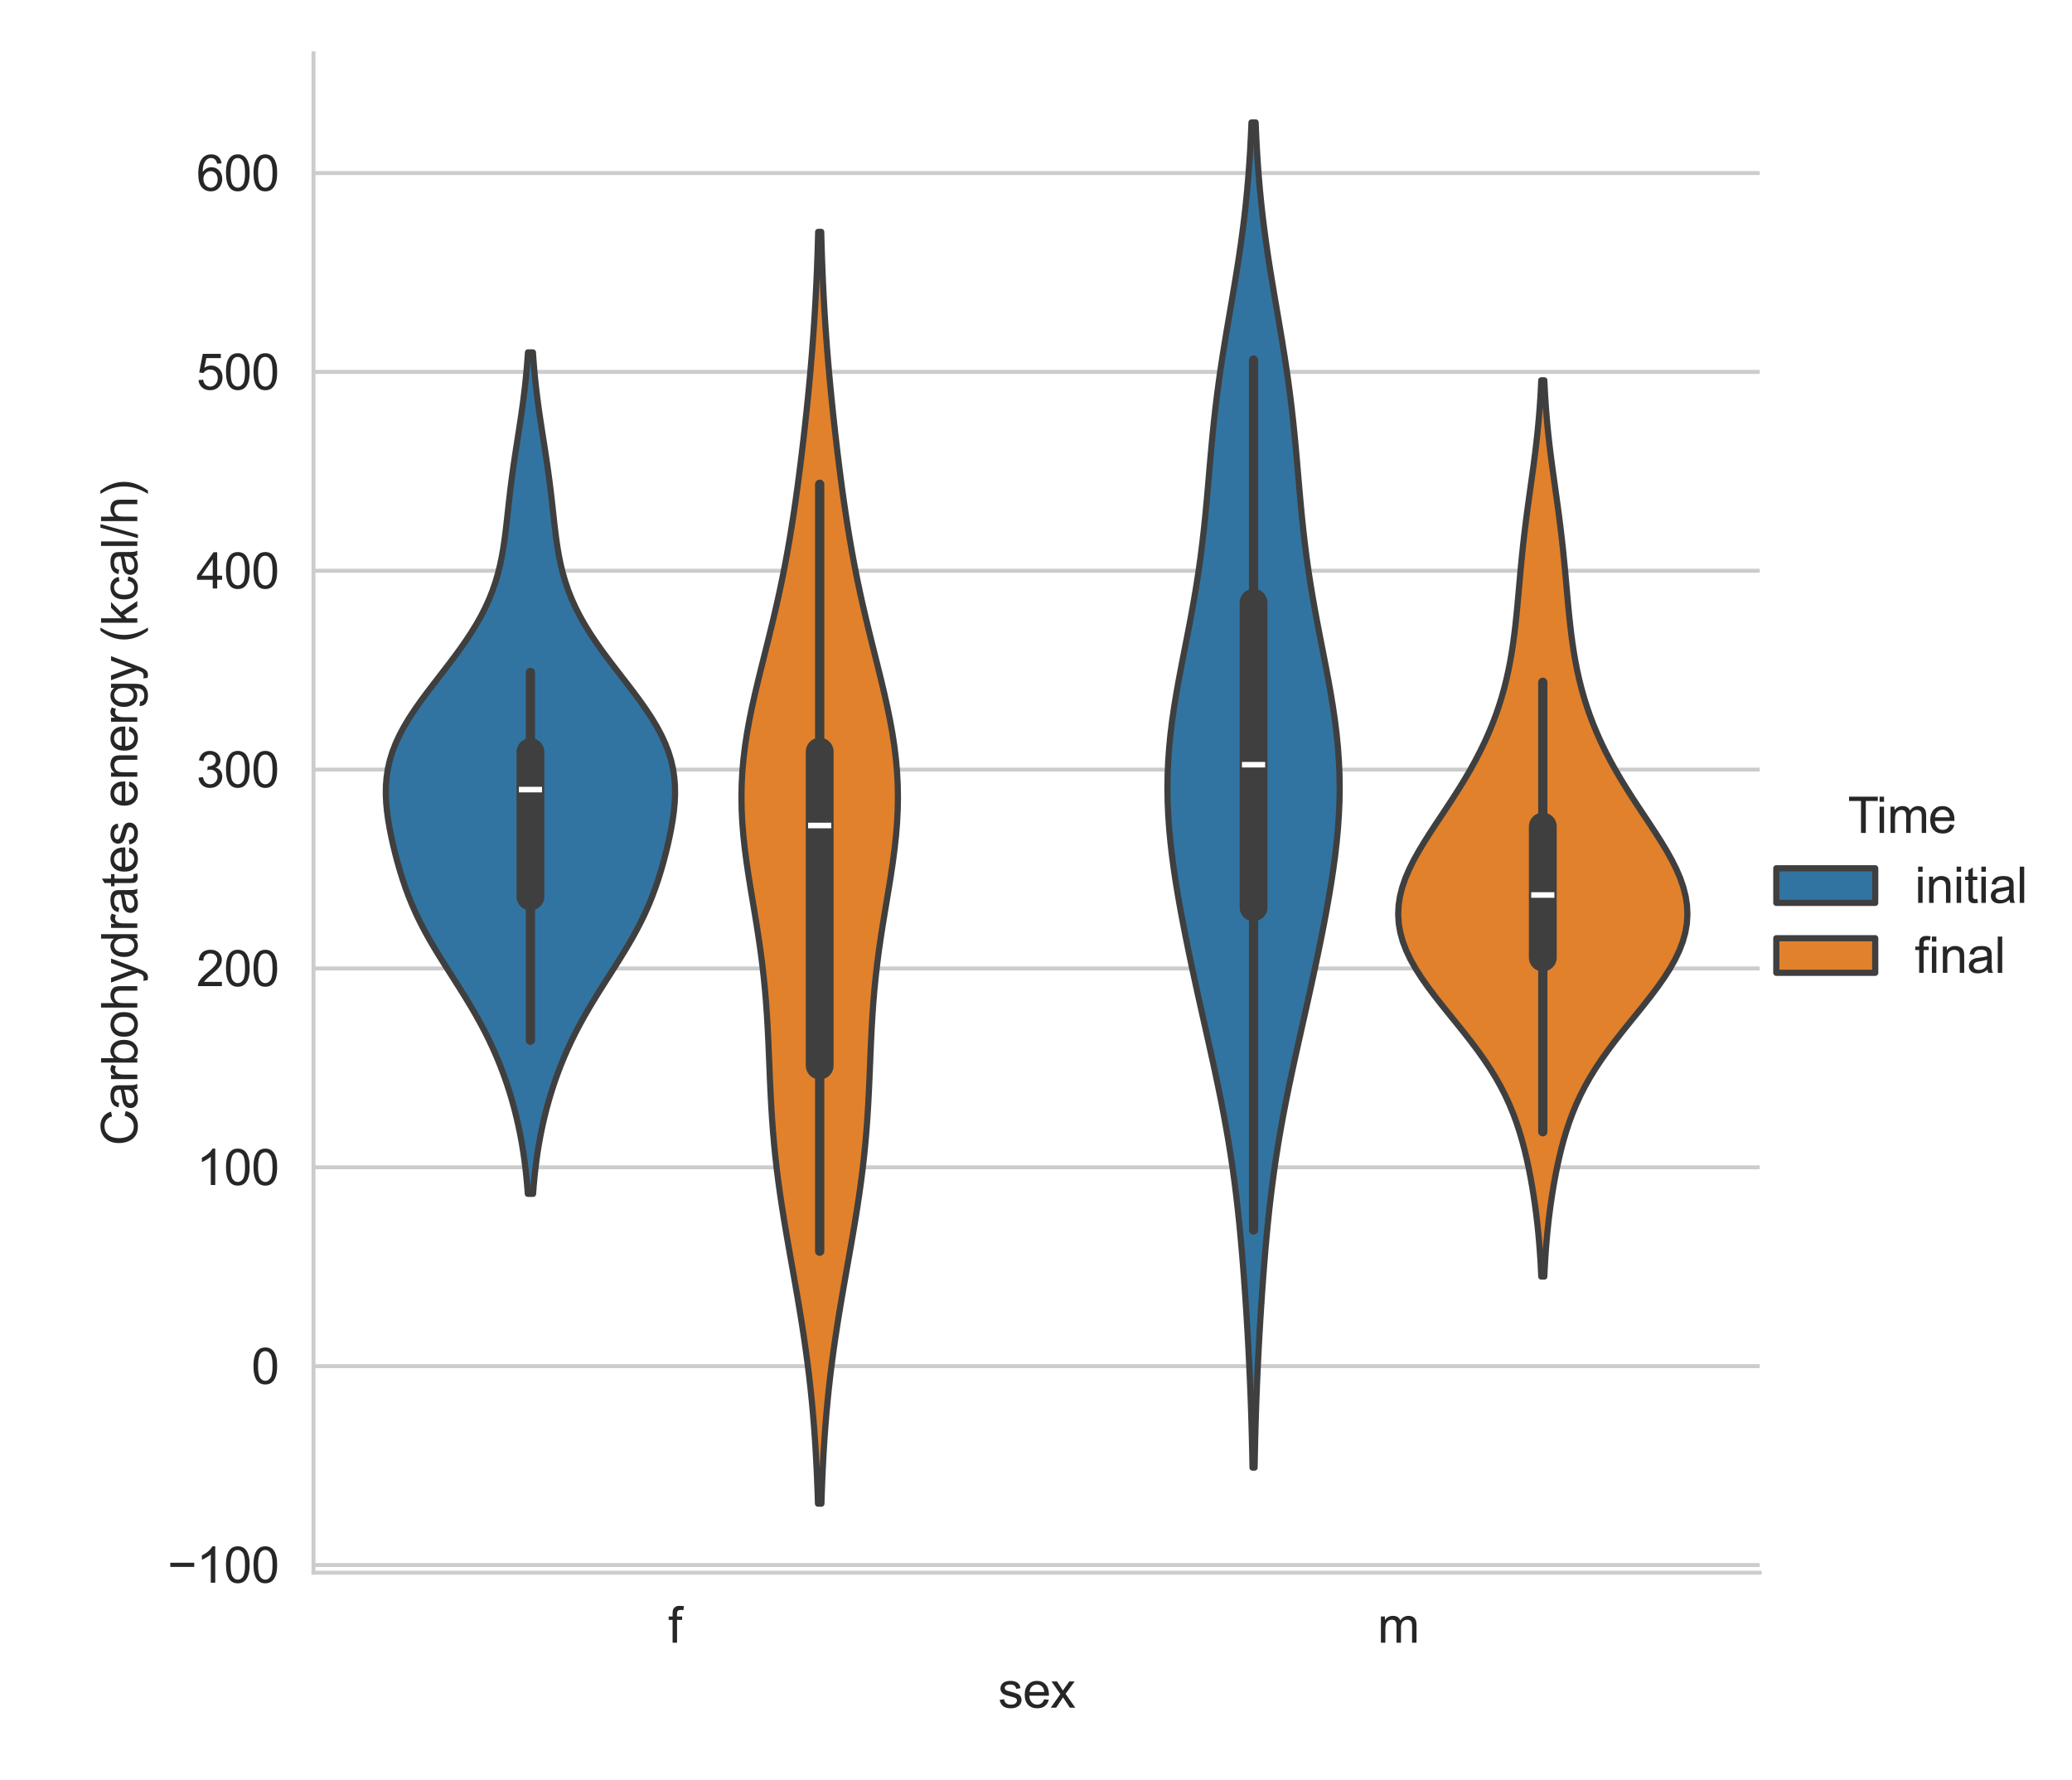 <?xml version="1.0" encoding="utf-8" standalone="no"?>
<!DOCTYPE svg PUBLIC "-//W3C//DTD SVG 1.1//EN"
  "http://www.w3.org/Graphics/SVG/1.1/DTD/svg11.dtd">
<svg xmlns:xlink="http://www.w3.org/1999/xlink" width="418.95pt" height="360pt" viewBox="0 0 418.95 360" xmlns="http://www.w3.org/2000/svg" version="1.1">
 <defs>
  <style type="text/css">*{stroke-linejoin: round; stroke-linecap: butt}</style>
 </defs>
 <g id="figure_1">
  <g id="patch_1">
   <path d="M 0 360 
L 418.95 360 
L 418.95 0 
L 0 0 
z
" style="fill: #ffffff"/>
  </g>
  <g id="axes_1">
   <g id="patch_2">
    <path d="M 63.389 318.04 
L 355.81 318.04 
L 355.81 10.8 
L 63.389 10.8 
z
" style="fill: #ffffff"/>
   </g>
   <g id="matplotlib.axis_1">
    <g id="xtick_1">
     <g id="text_1">
      <!-- f -->
      <g style="fill: #262626" transform="translate(135.106 332.198) scale(0.1 -0.1)">
       <defs>
        <path id="ArialMT-66" d="M 556 0 
L 556 2881 
L 59 2881 
L 59 3319 
L 556 3319 
L 556 3672 
Q 556 4006 616 4169 
Q 697 4388 901 4523 
Q 1106 4659 1475 4659 
Q 1713 4659 2000 4603 
L 1916 4113 
Q 1741 4144 1584 4144 
Q 1328 4144 1222 4034 
Q 1116 3925 1116 3625 
L 1116 3319 
L 1763 3319 
L 1763 2881 
L 1116 2881 
L 1116 0 
L 556 0 
z
" transform="scale(0.016)"/>
       </defs>
       <use xlink:href="#ArialMT-66"/>
      </g>
     </g>
    </g>
    <g id="xtick_2">
     <g id="text_2">
      <!-- m -->
      <g style="fill: #262626" transform="translate(278.54 332.198) scale(0.1 -0.1)">
       <defs>
        <path id="ArialMT-6d" d="M 422 0 
L 422 3319 
L 925 3319 
L 925 2853 
Q 1081 3097 1340 3245 
Q 1600 3394 1931 3394 
Q 2300 3394 2536 3241 
Q 2772 3088 2869 2813 
Q 3263 3394 3894 3394 
Q 4388 3394 4653 3120 
Q 4919 2847 4919 2278 
L 4919 0 
L 4359 0 
L 4359 2091 
Q 4359 2428 4304 2576 
Q 4250 2725 4106 2815 
Q 3963 2906 3769 2906 
Q 3419 2906 3187 2673 
Q 2956 2441 2956 1928 
L 2956 0 
L 2394 0 
L 2394 2156 
Q 2394 2531 2256 2718 
Q 2119 2906 1806 2906 
Q 1569 2906 1367 2781 
Q 1166 2656 1075 2415 
Q 984 2175 984 1722 
L 984 0 
L 422 0 
z
" transform="scale(0.016)"/>
       </defs>
       <use xlink:href="#ArialMT-6d"/>
      </g>
     </g>
    </g>
    <g id="text_3">
     <!-- sex -->
     <g style="fill: #262626" transform="translate(201.82 345.343) scale(0.1 -0.1)">
      <defs>
       <path id="ArialMT-73" d="M 197 991 
L 753 1078 
Q 800 744 1014 566 
Q 1228 388 1613 388 
Q 2000 388 2187 545 
Q 2375 703 2375 916 
Q 2375 1106 2209 1216 
Q 2094 1291 1634 1406 
Q 1016 1563 777 1677 
Q 538 1791 414 1992 
Q 291 2194 291 2438 
Q 291 2659 392 2848 
Q 494 3038 669 3163 
Q 800 3259 1026 3326 
Q 1253 3394 1513 3394 
Q 1903 3394 2198 3281 
Q 2494 3169 2634 2976 
Q 2775 2784 2828 2463 
L 2278 2388 
Q 2241 2644 2061 2787 
Q 1881 2931 1553 2931 
Q 1166 2931 1000 2803 
Q 834 2675 834 2503 
Q 834 2394 903 2306 
Q 972 2216 1119 2156 
Q 1203 2125 1616 2013 
Q 2213 1853 2448 1751 
Q 2684 1650 2818 1456 
Q 2953 1263 2953 975 
Q 2953 694 2789 445 
Q 2625 197 2315 61 
Q 2006 -75 1616 -75 
Q 969 -75 630 194 
Q 291 463 197 991 
z
" transform="scale(0.016)"/>
       <path id="ArialMT-65" d="M 2694 1069 
L 3275 997 
Q 3138 488 2766 206 
Q 2394 -75 1816 -75 
Q 1088 -75 661 373 
Q 234 822 234 1631 
Q 234 2469 665 2931 
Q 1097 3394 1784 3394 
Q 2450 3394 2872 2941 
Q 3294 2488 3294 1666 
Q 3294 1616 3291 1516 
L 816 1516 
Q 847 969 1125 678 
Q 1403 388 1819 388 
Q 2128 388 2347 550 
Q 2566 713 2694 1069 
z
M 847 1978 
L 2700 1978 
Q 2663 2397 2488 2606 
Q 2219 2931 1791 2931 
Q 1403 2931 1139 2672 
Q 875 2413 847 1978 
z
" transform="scale(0.016)"/>
       <path id="ArialMT-78" d="M 47 0 
L 1259 1725 
L 138 3319 
L 841 3319 
L 1350 2541 
Q 1494 2319 1581 2169 
Q 1719 2375 1834 2534 
L 2394 3319 
L 3066 3319 
L 1919 1756 
L 3153 0 
L 2463 0 
L 1781 1031 
L 1600 1309 
L 728 0 
L 47 0 
z
" transform="scale(0.016)"/>
      </defs>
      <use xlink:href="#ArialMT-73"/>
      <use xlink:href="#ArialMT-65" x="50"/>
      <use xlink:href="#ArialMT-78" x="105.615"/>
     </g>
    </g>
   </g>
   <g id="matplotlib.axis_2">
    <g id="ytick_1">
     <g id="line2d_1">
      <path d="M 63.389 316.484 
L 355.81 316.484 
" clip-path="url(#p0aef160cbf)" style="fill: none; stroke: #cccccc; stroke-width: 0.8; stroke-linecap: round"/>
     </g>
     <g id="text_4">
      <!-- −100 -->
      <g style="fill: #262626" transform="translate(33.866 320.063) scale(0.1 -0.1)">
       <defs>
        <path id="ArialMT-2212" d="M 3381 1997 
L 356 1997 
L 356 2522 
L 3381 2522 
L 3381 1997 
z
" transform="scale(0.016)"/>
        <path id="ArialMT-31" d="M 2384 0 
L 1822 0 
L 1822 3584 
Q 1619 3391 1289 3197 
Q 959 3003 697 2906 
L 697 3450 
Q 1169 3672 1522 3987 
Q 1875 4303 2022 4600 
L 2384 4600 
L 2384 0 
z
" transform="scale(0.016)"/>
        <path id="ArialMT-30" d="M 266 2259 
Q 266 3072 433 3567 
Q 600 4063 929 4331 
Q 1259 4600 1759 4600 
Q 2128 4600 2406 4451 
Q 2684 4303 2865 4023 
Q 3047 3744 3150 3342 
Q 3253 2941 3253 2259 
Q 3253 1453 3087 958 
Q 2922 463 2592 192 
Q 2263 -78 1759 -78 
Q 1097 -78 719 397 
Q 266 969 266 2259 
z
M 844 2259 
Q 844 1131 1108 757 
Q 1372 384 1759 384 
Q 2147 384 2411 759 
Q 2675 1134 2675 2259 
Q 2675 3391 2411 3762 
Q 2147 4134 1753 4134 
Q 1366 4134 1134 3806 
Q 844 3388 844 2259 
z
" transform="scale(0.016)"/>
       </defs>
       <use xlink:href="#ArialMT-2212"/>
       <use xlink:href="#ArialMT-31" x="58.398"/>
       <use xlink:href="#ArialMT-30" x="114.014"/>
       <use xlink:href="#ArialMT-30" x="169.629"/>
      </g>
     </g>
    </g>
    <g id="ytick_2">
     <g id="line2d_2">
      <path d="M 63.389 276.271 
L 355.81 276.271 
" clip-path="url(#p0aef160cbf)" style="fill: none; stroke: #cccccc; stroke-width: 0.8; stroke-linecap: round"/>
     </g>
     <g id="text_5">
      <!-- 0 -->
      <g style="fill: #262626" transform="translate(50.829 279.85) scale(0.1 -0.1)">
       <use xlink:href="#ArialMT-30"/>
      </g>
     </g>
    </g>
    <g id="ytick_3">
     <g id="line2d_3">
      <path d="M 63.389 236.059 
L 355.81 236.059 
" clip-path="url(#p0aef160cbf)" style="fill: none; stroke: #cccccc; stroke-width: 0.8; stroke-linecap: round"/>
     </g>
     <g id="text_6">
      <!-- 100 -->
      <g style="fill: #262626" transform="translate(39.707 239.638) scale(0.1 -0.1)">
       <use xlink:href="#ArialMT-31"/>
       <use xlink:href="#ArialMT-30" x="55.615"/>
       <use xlink:href="#ArialMT-30" x="111.23"/>
      </g>
     </g>
    </g>
    <g id="ytick_4">
     <g id="line2d_4">
      <path d="M 63.389 195.846 
L 355.81 195.846 
" clip-path="url(#p0aef160cbf)" style="fill: none; stroke: #cccccc; stroke-width: 0.8; stroke-linecap: round"/>
     </g>
     <g id="text_7">
      <!-- 200 -->
      <g style="fill: #262626" transform="translate(39.707 199.425) scale(0.1 -0.1)">
       <defs>
        <path id="ArialMT-32" d="M 3222 541 
L 3222 0 
L 194 0 
Q 188 203 259 391 
Q 375 700 629 1000 
Q 884 1300 1366 1694 
Q 2113 2306 2375 2664 
Q 2638 3022 2638 3341 
Q 2638 3675 2398 3904 
Q 2159 4134 1775 4134 
Q 1369 4134 1125 3890 
Q 881 3647 878 3216 
L 300 3275 
Q 359 3922 746 4261 
Q 1134 4600 1788 4600 
Q 2447 4600 2831 4234 
Q 3216 3869 3216 3328 
Q 3216 3053 3103 2787 
Q 2991 2522 2730 2228 
Q 2469 1934 1863 1422 
Q 1356 997 1212 845 
Q 1069 694 975 541 
L 3222 541 
z
" transform="scale(0.016)"/>
       </defs>
       <use xlink:href="#ArialMT-32"/>
       <use xlink:href="#ArialMT-30" x="55.615"/>
       <use xlink:href="#ArialMT-30" x="111.23"/>
      </g>
     </g>
    </g>
    <g id="ytick_5">
     <g id="line2d_5">
      <path d="M 63.389 155.633 
L 355.81 155.633 
" clip-path="url(#p0aef160cbf)" style="fill: none; stroke: #cccccc; stroke-width: 0.8; stroke-linecap: round"/>
     </g>
     <g id="text_8">
      <!-- 300 -->
      <g style="fill: #262626" transform="translate(39.707 159.212) scale(0.1 -0.1)">
       <defs>
        <path id="ArialMT-33" d="M 269 1209 
L 831 1284 
Q 928 806 1161 595 
Q 1394 384 1728 384 
Q 2125 384 2398 659 
Q 2672 934 2672 1341 
Q 2672 1728 2419 1979 
Q 2166 2231 1775 2231 
Q 1616 2231 1378 2169 
L 1441 2663 
Q 1497 2656 1531 2656 
Q 1891 2656 2178 2843 
Q 2466 3031 2466 3422 
Q 2466 3731 2256 3934 
Q 2047 4138 1716 4138 
Q 1388 4138 1169 3931 
Q 950 3725 888 3313 
L 325 3413 
Q 428 3978 793 4289 
Q 1159 4600 1703 4600 
Q 2078 4600 2393 4439 
Q 2709 4278 2876 4000 
Q 3044 3722 3044 3409 
Q 3044 3113 2884 2869 
Q 2725 2625 2413 2481 
Q 2819 2388 3044 2092 
Q 3269 1797 3269 1353 
Q 3269 753 2831 336 
Q 2394 -81 1725 -81 
Q 1122 -81 723 278 
Q 325 638 269 1209 
z
" transform="scale(0.016)"/>
       </defs>
       <use xlink:href="#ArialMT-33"/>
       <use xlink:href="#ArialMT-30" x="55.615"/>
       <use xlink:href="#ArialMT-30" x="111.23"/>
      </g>
     </g>
    </g>
    <g id="ytick_6">
     <g id="line2d_6">
      <path d="M 63.389 115.421 
L 355.81 115.421 
" clip-path="url(#p0aef160cbf)" style="fill: none; stroke: #cccccc; stroke-width: 0.8; stroke-linecap: round"/>
     </g>
     <g id="text_9">
      <!-- 400 -->
      <g style="fill: #262626" transform="translate(39.707 119) scale(0.1 -0.1)">
       <defs>
        <path id="ArialMT-34" d="M 2069 0 
L 2069 1097 
L 81 1097 
L 81 1613 
L 2172 4581 
L 2631 4581 
L 2631 1613 
L 3250 1613 
L 3250 1097 
L 2631 1097 
L 2631 0 
L 2069 0 
z
M 2069 1613 
L 2069 3678 
L 634 1613 
L 2069 1613 
z
" transform="scale(0.016)"/>
       </defs>
       <use xlink:href="#ArialMT-34"/>
       <use xlink:href="#ArialMT-30" x="55.615"/>
       <use xlink:href="#ArialMT-30" x="111.23"/>
      </g>
     </g>
    </g>
    <g id="ytick_7">
     <g id="line2d_7">
      <path d="M 63.389 75.208 
L 355.81 75.208 
" clip-path="url(#p0aef160cbf)" style="fill: none; stroke: #cccccc; stroke-width: 0.8; stroke-linecap: round"/>
     </g>
     <g id="text_10">
      <!-- 500 -->
      <g style="fill: #262626" transform="translate(39.707 78.787) scale(0.1 -0.1)">
       <defs>
        <path id="ArialMT-35" d="M 266 1200 
L 856 1250 
Q 922 819 1161 601 
Q 1400 384 1738 384 
Q 2144 384 2425 690 
Q 2706 997 2706 1503 
Q 2706 1984 2436 2262 
Q 2166 2541 1728 2541 
Q 1456 2541 1237 2417 
Q 1019 2294 894 2097 
L 366 2166 
L 809 4519 
L 3088 4519 
L 3088 3981 
L 1259 3981 
L 1013 2750 
Q 1425 3038 1878 3038 
Q 2478 3038 2890 2622 
Q 3303 2206 3303 1553 
Q 3303 931 2941 478 
Q 2500 -78 1738 -78 
Q 1113 -78 717 272 
Q 322 622 266 1200 
z
" transform="scale(0.016)"/>
       </defs>
       <use xlink:href="#ArialMT-35"/>
       <use xlink:href="#ArialMT-30" x="55.615"/>
       <use xlink:href="#ArialMT-30" x="111.23"/>
      </g>
     </g>
    </g>
    <g id="ytick_8">
     <g id="line2d_8">
      <path d="M 63.389 34.995 
L 355.81 34.995 
" clip-path="url(#p0aef160cbf)" style="fill: none; stroke: #cccccc; stroke-width: 0.8; stroke-linecap: round"/>
     </g>
     <g id="text_11">
      <!-- 600 -->
      <g style="fill: #262626" transform="translate(39.707 38.574) scale(0.1 -0.1)">
       <defs>
        <path id="ArialMT-36" d="M 3184 3459 
L 2625 3416 
Q 2550 3747 2413 3897 
Q 2184 4138 1850 4138 
Q 1581 4138 1378 3988 
Q 1113 3794 959 3422 
Q 806 3050 800 2363 
Q 1003 2672 1297 2822 
Q 1591 2972 1913 2972 
Q 2475 2972 2870 2558 
Q 3266 2144 3266 1488 
Q 3266 1056 3080 686 
Q 2894 316 2569 119 
Q 2244 -78 1831 -78 
Q 1128 -78 684 439 
Q 241 956 241 2144 
Q 241 3472 731 4075 
Q 1159 4600 1884 4600 
Q 2425 4600 2770 4297 
Q 3116 3994 3184 3459 
z
M 888 1484 
Q 888 1194 1011 928 
Q 1134 663 1356 523 
Q 1578 384 1822 384 
Q 2178 384 2434 671 
Q 2691 959 2691 1453 
Q 2691 1928 2437 2201 
Q 2184 2475 1800 2475 
Q 1419 2475 1153 2201 
Q 888 1928 888 1484 
z
" transform="scale(0.016)"/>
       </defs>
       <use xlink:href="#ArialMT-36"/>
       <use xlink:href="#ArialMT-30" x="55.615"/>
       <use xlink:href="#ArialMT-30" x="111.23"/>
      </g>
     </g>
    </g>
    <g id="text_12">
     <!-- Carbohydrates energy (kcal/h) -->
     <g style="fill: #262626" transform="translate(27.761 231.668) rotate(-90) scale(0.1 -0.1)">
      <defs>
       <path id="ArialMT-43" d="M 3763 1606 
L 4369 1453 
Q 4178 706 3683 314 
Q 3188 -78 2472 -78 
Q 1731 -78 1267 223 
Q 803 525 561 1097 
Q 319 1669 319 2325 
Q 319 3041 592 3573 
Q 866 4106 1370 4382 
Q 1875 4659 2481 4659 
Q 3169 4659 3637 4309 
Q 4106 3959 4291 3325 
L 3694 3184 
Q 3534 3684 3231 3912 
Q 2928 4141 2469 4141 
Q 1941 4141 1586 3887 
Q 1231 3634 1087 3207 
Q 944 2781 944 2328 
Q 944 1744 1114 1308 
Q 1284 872 1643 656 
Q 2003 441 2422 441 
Q 2931 441 3284 734 
Q 3638 1028 3763 1606 
z
" transform="scale(0.016)"/>
       <path id="ArialMT-61" d="M 2588 409 
Q 2275 144 1986 34 
Q 1697 -75 1366 -75 
Q 819 -75 525 192 
Q 231 459 231 875 
Q 231 1119 342 1320 
Q 453 1522 633 1644 
Q 813 1766 1038 1828 
Q 1203 1872 1538 1913 
Q 2219 1994 2541 2106 
Q 2544 2222 2544 2253 
Q 2544 2597 2384 2738 
Q 2169 2928 1744 2928 
Q 1347 2928 1158 2789 
Q 969 2650 878 2297 
L 328 2372 
Q 403 2725 575 2942 
Q 747 3159 1072 3276 
Q 1397 3394 1825 3394 
Q 2250 3394 2515 3294 
Q 2781 3194 2906 3042 
Q 3031 2891 3081 2659 
Q 3109 2516 3109 2141 
L 3109 1391 
Q 3109 606 3145 398 
Q 3181 191 3288 0 
L 2700 0 
Q 2613 175 2588 409 
z
M 2541 1666 
Q 2234 1541 1622 1453 
Q 1275 1403 1131 1340 
Q 988 1278 909 1158 
Q 831 1038 831 891 
Q 831 666 1001 516 
Q 1172 366 1500 366 
Q 1825 366 2078 508 
Q 2331 650 2450 897 
Q 2541 1088 2541 1459 
L 2541 1666 
z
" transform="scale(0.016)"/>
       <path id="ArialMT-72" d="M 416 0 
L 416 3319 
L 922 3319 
L 922 2816 
Q 1116 3169 1280 3281 
Q 1444 3394 1641 3394 
Q 1925 3394 2219 3213 
L 2025 2691 
Q 1819 2813 1613 2813 
Q 1428 2813 1281 2702 
Q 1134 2591 1072 2394 
Q 978 2094 978 1738 
L 978 0 
L 416 0 
z
" transform="scale(0.016)"/>
       <path id="ArialMT-62" d="M 941 0 
L 419 0 
L 419 4581 
L 981 4581 
L 981 2947 
Q 1338 3394 1891 3394 
Q 2197 3394 2470 3270 
Q 2744 3147 2920 2923 
Q 3097 2700 3197 2384 
Q 3297 2069 3297 1709 
Q 3297 856 2875 390 
Q 2453 -75 1863 -75 
Q 1275 -75 941 416 
L 941 0 
z
M 934 1684 
Q 934 1088 1097 822 
Q 1363 388 1816 388 
Q 2184 388 2453 708 
Q 2722 1028 2722 1663 
Q 2722 2313 2464 2622 
Q 2206 2931 1841 2931 
Q 1472 2931 1203 2611 
Q 934 2291 934 1684 
z
" transform="scale(0.016)"/>
       <path id="ArialMT-6f" d="M 213 1659 
Q 213 2581 725 3025 
Q 1153 3394 1769 3394 
Q 2453 3394 2887 2945 
Q 3322 2497 3322 1706 
Q 3322 1066 3130 698 
Q 2938 331 2570 128 
Q 2203 -75 1769 -75 
Q 1072 -75 642 372 
Q 213 819 213 1659 
z
M 791 1659 
Q 791 1022 1069 705 
Q 1347 388 1769 388 
Q 2188 388 2466 706 
Q 2744 1025 2744 1678 
Q 2744 2294 2464 2611 
Q 2184 2928 1769 2928 
Q 1347 2928 1069 2612 
Q 791 2297 791 1659 
z
" transform="scale(0.016)"/>
       <path id="ArialMT-68" d="M 422 0 
L 422 4581 
L 984 4581 
L 984 2938 
Q 1378 3394 1978 3394 
Q 2347 3394 2619 3248 
Q 2891 3103 3008 2847 
Q 3125 2591 3125 2103 
L 3125 0 
L 2563 0 
L 2563 2103 
Q 2563 2525 2380 2717 
Q 2197 2909 1863 2909 
Q 1613 2909 1392 2779 
Q 1172 2650 1078 2428 
Q 984 2206 984 1816 
L 984 0 
L 422 0 
z
" transform="scale(0.016)"/>
       <path id="ArialMT-79" d="M 397 -1278 
L 334 -750 
Q 519 -800 656 -800 
Q 844 -800 956 -737 
Q 1069 -675 1141 -563 
Q 1194 -478 1313 -144 
Q 1328 -97 1363 -6 
L 103 3319 
L 709 3319 
L 1400 1397 
Q 1534 1031 1641 628 
Q 1738 1016 1872 1384 
L 2581 3319 
L 3144 3319 
L 1881 -56 
Q 1678 -603 1566 -809 
Q 1416 -1088 1222 -1217 
Q 1028 -1347 759 -1347 
Q 597 -1347 397 -1278 
z
" transform="scale(0.016)"/>
       <path id="ArialMT-64" d="M 2575 0 
L 2575 419 
Q 2259 -75 1647 -75 
Q 1250 -75 917 144 
Q 584 363 401 755 
Q 219 1147 219 1656 
Q 219 2153 384 2558 
Q 550 2963 881 3178 
Q 1213 3394 1622 3394 
Q 1922 3394 2156 3267 
Q 2391 3141 2538 2938 
L 2538 4581 
L 3097 4581 
L 3097 0 
L 2575 0 
z
M 797 1656 
Q 797 1019 1065 703 
Q 1334 388 1700 388 
Q 2069 388 2326 689 
Q 2584 991 2584 1609 
Q 2584 2291 2321 2609 
Q 2059 2928 1675 2928 
Q 1300 2928 1048 2622 
Q 797 2316 797 1656 
z
" transform="scale(0.016)"/>
       <path id="ArialMT-74" d="M 1650 503 
L 1731 6 
Q 1494 -44 1306 -44 
Q 1000 -44 831 53 
Q 663 150 594 308 
Q 525 466 525 972 
L 525 2881 
L 113 2881 
L 113 3319 
L 525 3319 
L 525 4141 
L 1084 4478 
L 1084 3319 
L 1650 3319 
L 1650 2881 
L 1084 2881 
L 1084 941 
Q 1084 700 1114 631 
Q 1144 563 1211 522 
Q 1278 481 1403 481 
Q 1497 481 1650 503 
z
" transform="scale(0.016)"/>
       <path id="ArialMT-20" transform="scale(0.016)"/>
       <path id="ArialMT-6e" d="M 422 0 
L 422 3319 
L 928 3319 
L 928 2847 
Q 1294 3394 1984 3394 
Q 2284 3394 2536 3286 
Q 2788 3178 2913 3003 
Q 3038 2828 3088 2588 
Q 3119 2431 3119 2041 
L 3119 0 
L 2556 0 
L 2556 2019 
Q 2556 2363 2490 2533 
Q 2425 2703 2258 2804 
Q 2091 2906 1866 2906 
Q 1506 2906 1245 2678 
Q 984 2450 984 1813 
L 984 0 
L 422 0 
z
" transform="scale(0.016)"/>
       <path id="ArialMT-67" d="M 319 -275 
L 866 -356 
Q 900 -609 1056 -725 
Q 1266 -881 1628 -881 
Q 2019 -881 2231 -725 
Q 2444 -569 2519 -288 
Q 2563 -116 2559 434 
Q 2191 0 1641 0 
Q 956 0 581 494 
Q 206 988 206 1678 
Q 206 2153 378 2554 
Q 550 2956 876 3175 
Q 1203 3394 1644 3394 
Q 2231 3394 2613 2919 
L 2613 3319 
L 3131 3319 
L 3131 450 
Q 3131 -325 2973 -648 
Q 2816 -972 2473 -1159 
Q 2131 -1347 1631 -1347 
Q 1038 -1347 672 -1080 
Q 306 -813 319 -275 
z
M 784 1719 
Q 784 1066 1043 766 
Q 1303 466 1694 466 
Q 2081 466 2343 764 
Q 2606 1063 2606 1700 
Q 2606 2309 2336 2618 
Q 2066 2928 1684 2928 
Q 1309 2928 1046 2623 
Q 784 2319 784 1719 
z
" transform="scale(0.016)"/>
       <path id="ArialMT-28" d="M 1497 -1347 
Q 1031 -759 709 28 
Q 388 816 388 1659 
Q 388 2403 628 3084 
Q 909 3875 1497 4659 
L 1900 4659 
Q 1522 4009 1400 3731 
Q 1209 3300 1100 2831 
Q 966 2247 966 1656 
Q 966 153 1900 -1347 
L 1497 -1347 
z
" transform="scale(0.016)"/>
       <path id="ArialMT-6b" d="M 425 0 
L 425 4581 
L 988 4581 
L 988 1969 
L 2319 3319 
L 3047 3319 
L 1778 2088 
L 3175 0 
L 2481 0 
L 1384 1697 
L 988 1316 
L 988 0 
L 425 0 
z
" transform="scale(0.016)"/>
       <path id="ArialMT-63" d="M 2588 1216 
L 3141 1144 
Q 3050 572 2676 248 
Q 2303 -75 1759 -75 
Q 1078 -75 664 370 
Q 250 816 250 1647 
Q 250 2184 428 2587 
Q 606 2991 970 3192 
Q 1334 3394 1763 3394 
Q 2303 3394 2647 3120 
Q 2991 2847 3088 2344 
L 2541 2259 
Q 2463 2594 2264 2762 
Q 2066 2931 1784 2931 
Q 1359 2931 1093 2626 
Q 828 2322 828 1663 
Q 828 994 1084 691 
Q 1341 388 1753 388 
Q 2084 388 2306 591 
Q 2528 794 2588 1216 
z
" transform="scale(0.016)"/>
       <path id="ArialMT-6c" d="M 409 0 
L 409 4581 
L 972 4581 
L 972 0 
L 409 0 
z
" transform="scale(0.016)"/>
       <path id="ArialMT-2f" d="M 0 -78 
L 1328 4659 
L 1778 4659 
L 453 -78 
L 0 -78 
z
" transform="scale(0.016)"/>
       <path id="ArialMT-29" d="M 791 -1347 
L 388 -1347 
Q 1322 153 1322 1656 
Q 1322 2244 1188 2822 
Q 1081 3291 891 3722 
Q 769 4003 388 4659 
L 791 4659 
Q 1378 3875 1659 3084 
Q 1900 2403 1900 1659 
Q 1900 816 1576 28 
Q 1253 -759 791 -1347 
z
" transform="scale(0.016)"/>
      </defs>
      <use xlink:href="#ArialMT-43"/>
      <use xlink:href="#ArialMT-61" x="72.217"/>
      <use xlink:href="#ArialMT-72" x="127.832"/>
      <use xlink:href="#ArialMT-62" x="161.133"/>
      <use xlink:href="#ArialMT-6f" x="216.748"/>
      <use xlink:href="#ArialMT-68" x="272.363"/>
      <use xlink:href="#ArialMT-79" x="327.979"/>
      <use xlink:href="#ArialMT-64" x="377.979"/>
      <use xlink:href="#ArialMT-72" x="433.594"/>
      <use xlink:href="#ArialMT-61" x="466.895"/>
      <use xlink:href="#ArialMT-74" x="522.51"/>
      <use xlink:href="#ArialMT-65" x="550.293"/>
      <use xlink:href="#ArialMT-73" x="605.908"/>
      <use xlink:href="#ArialMT-20" x="655.908"/>
      <use xlink:href="#ArialMT-65" x="683.691"/>
      <use xlink:href="#ArialMT-6e" x="739.307"/>
      <use xlink:href="#ArialMT-65" x="794.922"/>
      <use xlink:href="#ArialMT-72" x="850.537"/>
      <use xlink:href="#ArialMT-67" x="883.838"/>
      <use xlink:href="#ArialMT-79" x="939.453"/>
      <use xlink:href="#ArialMT-20" x="989.453"/>
      <use xlink:href="#ArialMT-28" x="1017.236"/>
      <use xlink:href="#ArialMT-6b" x="1050.537"/>
      <use xlink:href="#ArialMT-63" x="1100.537"/>
      <use xlink:href="#ArialMT-61" x="1150.537"/>
      <use xlink:href="#ArialMT-6c" x="1206.152"/>
      <use xlink:href="#ArialMT-2f" x="1228.369"/>
      <use xlink:href="#ArialMT-68" x="1256.152"/>
      <use xlink:href="#ArialMT-29" x="1311.768"/>
     </g>
    </g>
   </g>
   <g id="PolyCollection_1">
    <defs>
     <path id="m37c2164e4b" d="M 107.784 -118.578 
L 106.722 -118.578 
L 106.588 -120.297 
L 106.429 -122.016 
L 106.242 -123.734 
L 106.025 -125.453 
L 105.777 -127.172 
L 105.495 -128.891 
L 105.177 -130.61 
L 104.822 -132.328 
L 104.429 -134.047 
L 103.997 -135.766 
L 103.524 -137.485 
L 103.01 -139.204 
L 102.452 -140.922 
L 101.85 -142.641 
L 101.201 -144.36 
L 100.503 -146.079 
L 99.755 -147.798 
L 98.956 -149.516 
L 98.104 -151.235 
L 97.201 -152.954 
L 96.249 -154.673 
L 95.252 -156.392 
L 94.216 -158.11 
L 93.149 -159.829 
L 92.062 -161.548 
L 90.966 -163.267 
L 89.874 -164.986 
L 88.799 -166.704 
L 87.755 -168.423 
L 86.753 -170.142 
L 85.803 -171.861 
L 84.913 -173.58 
L 84.086 -175.299 
L 83.325 -177.017 
L 82.627 -178.736 
L 81.989 -180.455 
L 81.406 -182.174 
L 80.87 -183.893 
L 80.377 -185.611 
L 79.922 -187.33 
L 79.503 -189.049 
L 79.121 -190.768 
L 78.779 -192.487 
L 78.486 -194.205 
L 78.251 -195.924 
L 78.088 -197.643 
L 78.011 -199.362 
L 78.032 -201.081 
L 78.167 -202.799 
L 78.425 -204.518 
L 78.815 -206.237 
L 79.342 -207.956 
L 80.006 -209.675 
L 80.803 -211.393 
L 81.724 -213.112 
L 82.758 -214.831 
L 83.89 -216.55 
L 85.101 -218.269 
L 86.372 -219.987 
L 87.683 -221.706 
L 89.011 -223.425 
L 90.337 -225.144 
L 91.642 -226.863 
L 92.906 -228.581 
L 94.114 -230.3 
L 95.252 -232.019 
L 96.309 -233.738 
L 97.276 -235.457 
L 98.149 -237.175 
L 98.925 -238.894 
L 99.605 -240.613 
L 100.192 -242.332 
L 100.693 -244.051 
L 101.116 -245.769 
L 101.471 -247.488 
L 101.769 -249.207 
L 102.023 -250.926 
L 102.244 -252.645 
L 102.444 -254.363 
L 102.634 -256.082 
L 102.822 -257.801 
L 103.015 -259.52 
L 103.219 -261.239 
L 103.436 -262.957 
L 103.668 -264.676 
L 103.913 -266.395 
L 104.17 -268.114 
L 104.434 -269.833 
L 104.703 -271.551 
L 104.97 -273.27 
L 105.231 -274.989 
L 105.483 -276.708 
L 105.721 -278.427 
L 105.942 -280.146 
L 106.145 -281.864 
L 106.327 -283.583 
L 106.489 -285.302 
L 106.63 -287.021 
L 106.751 -288.74 
L 107.755 -288.74 
L 107.755 -288.74 
L 107.876 -287.021 
L 108.017 -285.302 
L 108.178 -283.583 
L 108.36 -281.864 
L 108.563 -280.146 
L 108.784 -278.427 
L 109.022 -276.708 
L 109.274 -274.989 
L 109.535 -273.27 
L 109.803 -271.551 
L 110.071 -269.833 
L 110.335 -268.114 
L 110.592 -266.395 
L 110.837 -264.676 
L 111.069 -262.957 
L 111.286 -261.239 
L 111.49 -259.52 
L 111.684 -257.801 
L 111.871 -256.082 
L 112.061 -254.363 
L 112.261 -252.645 
L 112.482 -250.926 
L 112.736 -249.207 
L 113.034 -247.488 
L 113.389 -245.769 
L 113.812 -244.051 
L 114.313 -242.332 
L 114.9 -240.613 
L 115.58 -238.894 
L 116.356 -237.175 
L 117.229 -235.457 
L 118.197 -233.738 
L 119.254 -232.019 
L 120.392 -230.3 
L 121.6 -228.581 
L 122.864 -226.863 
L 124.168 -225.144 
L 125.494 -223.425 
L 126.823 -221.706 
L 128.133 -219.987 
L 129.404 -218.269 
L 130.615 -216.55 
L 131.747 -214.831 
L 132.781 -213.112 
L 133.703 -211.393 
L 134.499 -209.675 
L 135.163 -207.956 
L 135.69 -206.237 
L 136.08 -204.518 
L 136.339 -202.799 
L 136.473 -201.081 
L 136.495 -199.362 
L 136.417 -197.643 
L 136.254 -195.924 
L 136.019 -194.205 
L 135.726 -192.487 
L 135.385 -190.768 
L 135.002 -189.049 
L 134.583 -187.33 
L 134.128 -185.611 
L 133.635 -183.893 
L 133.1 -182.174 
L 132.516 -180.455 
L 131.878 -178.736 
L 131.18 -177.017 
L 130.419 -175.299 
L 129.592 -173.58 
L 128.702 -171.861 
L 127.752 -170.142 
L 126.75 -168.423 
L 125.706 -166.704 
L 124.631 -164.986 
L 123.539 -163.267 
L 122.443 -161.548 
L 121.356 -159.829 
L 120.289 -158.11 
L 119.253 -156.392 
L 118.256 -154.673 
L 117.304 -152.954 
L 116.401 -151.235 
L 115.55 -149.516 
L 114.75 -147.798 
L 114.002 -146.079 
L 113.304 -144.36 
L 112.655 -142.641 
L 112.053 -140.922 
L 111.495 -139.204 
L 110.981 -137.485 
L 110.508 -135.766 
L 110.076 -134.047 
L 109.683 -132.328 
L 109.329 -130.61 
L 109.011 -128.891 
L 108.728 -127.172 
L 108.48 -125.453 
L 108.263 -123.734 
L 108.077 -122.016 
L 107.918 -120.297 
L 107.784 -118.578 
z
" style="stroke: #3f3f3f; stroke-width: 1.25"/>
    </defs>
    <g clip-path="url(#p0aef160cbf)">
     <use xlink:href="#m37c2164e4b" x="0" y="360" style="fill: #3274a1; stroke: #3f3f3f; stroke-width: 1.25"/>
    </g>
   </g>
   <g id="PolyCollection_2">
    <defs>
     <path id="m095e114b70" d="M 166.084 -55.925 
L 165.389 -55.925 
L 165.304 -58.523 
L 165.202 -61.121 
L 165.081 -63.719 
L 164.941 -66.317 
L 164.778 -68.914 
L 164.591 -71.512 
L 164.378 -74.11 
L 164.139 -76.708 
L 163.873 -79.306 
L 163.578 -81.903 
L 163.256 -84.501 
L 162.907 -87.099 
L 162.533 -89.697 
L 162.135 -92.295 
L 161.716 -94.892 
L 161.281 -97.49 
L 160.832 -100.088 
L 160.375 -102.686 
L 159.914 -105.284 
L 159.457 -107.881 
L 159.007 -110.479 
L 158.571 -113.077 
L 158.155 -115.675 
L 157.763 -118.273 
L 157.4 -120.87 
L 157.069 -123.468 
L 156.774 -126.066 
L 156.514 -128.664 
L 156.289 -131.262 
L 156.098 -133.859 
L 155.936 -136.457 
L 155.8 -139.055 
L 155.681 -141.653 
L 155.572 -144.251 
L 155.466 -146.848 
L 155.353 -149.446 
L 155.225 -152.044 
L 155.074 -154.642 
L 154.892 -157.24 
L 154.675 -159.837 
L 154.418 -162.435 
L 154.12 -165.033 
L 153.782 -167.631 
L 153.409 -170.229 
L 153.007 -172.826 
L 152.583 -175.424 
L 152.15 -178.022 
L 151.72 -180.62 
L 151.306 -183.218 
L 150.923 -185.815 
L 150.584 -188.413 
L 150.304 -191.011 
L 150.093 -193.609 
L 149.961 -196.207 
L 149.916 -198.804 
L 149.963 -201.402 
L 150.103 -204 
L 150.334 -206.598 
L 150.652 -209.196 
L 151.05 -211.793 
L 151.519 -214.391 
L 152.049 -216.989 
L 152.628 -219.587 
L 153.242 -222.185 
L 153.88 -224.782 
L 154.529 -227.38 
L 155.179 -229.978 
L 155.82 -232.576 
L 156.445 -235.174 
L 157.047 -237.771 
L 157.622 -240.369 
L 158.167 -242.967 
L 158.682 -245.565 
L 159.166 -248.163 
L 159.622 -250.76 
L 160.05 -253.358 
L 160.453 -255.956 
L 160.835 -258.554 
L 161.198 -261.152 
L 161.543 -263.749 
L 161.874 -266.347 
L 162.191 -268.945 
L 162.495 -271.543 
L 162.787 -274.141 
L 163.066 -276.738 
L 163.333 -279.336 
L 163.587 -281.934 
L 163.826 -284.532 
L 164.051 -287.13 
L 164.261 -289.727 
L 164.454 -292.325 
L 164.631 -294.923 
L 164.791 -297.521 
L 164.935 -300.119 
L 165.063 -302.716 
L 165.176 -305.314 
L 165.274 -307.912 
L 165.358 -310.51 
L 165.43 -313.108 
L 166.044 -313.108 
L 166.044 -313.108 
L 166.116 -310.51 
L 166.2 -307.912 
L 166.298 -305.314 
L 166.41 -302.716 
L 166.538 -300.119 
L 166.682 -297.521 
L 166.843 -294.923 
L 167.02 -292.325 
L 167.213 -289.727 
L 167.422 -287.13 
L 167.647 -284.532 
L 167.887 -281.934 
L 168.141 -279.336 
L 168.408 -276.738 
L 168.687 -274.141 
L 168.979 -271.543 
L 169.283 -268.945 
L 169.6 -266.347 
L 169.93 -263.749 
L 170.276 -261.152 
L 170.638 -258.554 
L 171.02 -255.956 
L 171.424 -253.358 
L 171.852 -250.76 
L 172.307 -248.163 
L 172.792 -245.565 
L 173.306 -242.967 
L 173.852 -240.369 
L 174.427 -237.771 
L 175.029 -235.174 
L 175.653 -232.576 
L 176.295 -229.978 
L 176.945 -227.38 
L 177.594 -224.782 
L 178.232 -222.185 
L 178.846 -219.587 
L 179.424 -216.989 
L 179.954 -214.391 
L 180.424 -211.793 
L 180.822 -209.196 
L 181.14 -206.598 
L 181.371 -204 
L 181.511 -201.402 
L 181.557 -198.804 
L 181.513 -196.207 
L 181.381 -193.609 
L 181.17 -191.011 
L 180.889 -188.413 
L 180.551 -185.815 
L 180.168 -183.218 
L 179.754 -180.62 
L 179.323 -178.022 
L 178.89 -175.424 
L 178.467 -172.826 
L 178.064 -170.229 
L 177.691 -167.631 
L 177.354 -165.033 
L 177.056 -162.435 
L 176.799 -159.837 
L 176.581 -157.24 
L 176.4 -154.642 
L 176.248 -152.044 
L 176.12 -149.446 
L 176.007 -146.848 
L 175.901 -144.251 
L 175.793 -141.653 
L 175.674 -139.055 
L 175.537 -136.457 
L 175.376 -133.859 
L 175.185 -131.262 
L 174.96 -128.664 
L 174.7 -126.066 
L 174.404 -123.468 
L 174.074 -120.87 
L 173.711 -118.273 
L 173.319 -115.675 
L 172.903 -113.077 
L 172.467 -110.479 
L 172.017 -107.881 
L 171.559 -105.284 
L 171.099 -102.686 
L 170.642 -100.088 
L 170.193 -97.49 
L 169.757 -94.892 
L 169.339 -92.295 
L 168.941 -89.697 
L 168.567 -87.099 
L 168.218 -84.501 
L 167.895 -81.903 
L 167.601 -79.306 
L 167.334 -76.708 
L 167.095 -74.11 
L 166.883 -71.512 
L 166.696 -68.914 
L 166.533 -66.317 
L 166.392 -63.719 
L 166.272 -61.121 
L 166.17 -58.523 
L 166.084 -55.925 
z
" style="stroke: #3f3f3f; stroke-width: 1.25"/>
    </defs>
    <g clip-path="url(#p0aef160cbf)">
     <use xlink:href="#m095e114b70" x="0" y="360" style="fill: #e1812c; stroke: #3f3f3f; stroke-width: 1.25"/>
    </g>
   </g>
   <g id="PolyCollection_3">
    <defs>
     <path id="m89a7bc475b" d="M 253.671 -63.213 
L 253.255 -63.213 
L 253.202 -65.96 
L 253.14 -68.708 
L 253.067 -71.456 
L 252.982 -74.203 
L 252.887 -76.951 
L 252.78 -79.699 
L 252.661 -82.446 
L 252.531 -85.194 
L 252.389 -87.942 
L 252.237 -90.69 
L 252.073 -93.437 
L 251.899 -96.185 
L 251.713 -98.933 
L 251.514 -101.68 
L 251.302 -104.428 
L 251.075 -107.176 
L 250.83 -109.923 
L 250.565 -112.671 
L 250.276 -115.419 
L 249.961 -118.167 
L 249.617 -120.914 
L 249.243 -123.662 
L 248.836 -126.41 
L 248.396 -129.157 
L 247.923 -131.905 
L 247.419 -134.653 
L 246.887 -137.4 
L 246.329 -140.148 
L 245.75 -142.896 
L 245.155 -145.643 
L 244.548 -148.391 
L 243.935 -151.139 
L 243.319 -153.887 
L 242.705 -156.634 
L 242.096 -159.382 
L 241.495 -162.13 
L 240.905 -164.877 
L 240.33 -167.625 
L 239.77 -170.373 
L 239.231 -173.12 
L 238.715 -175.868 
L 238.226 -178.616 
L 237.77 -181.364 
L 237.354 -184.111 
L 236.983 -186.859 
L 236.664 -189.607 
L 236.406 -192.354 
L 236.214 -195.102 
L 236.094 -197.85 
L 236.051 -200.597 
L 236.088 -203.345 
L 236.205 -206.093 
L 236.401 -208.84 
L 236.672 -211.588 
L 237.011 -214.336 
L 237.412 -217.084 
L 237.863 -219.831 
L 238.354 -222.579 
L 238.873 -225.327 
L 239.408 -228.074 
L 239.946 -230.822 
L 240.476 -233.57 
L 240.99 -236.317 
L 241.478 -239.065 
L 241.936 -241.813 
L 242.357 -244.561 
L 242.742 -247.308 
L 243.09 -250.056 
L 243.404 -252.804 
L 243.689 -255.551 
L 243.95 -258.299 
L 244.195 -261.047 
L 244.431 -263.794 
L 244.667 -266.542 
L 244.912 -269.29 
L 245.171 -272.038 
L 245.452 -274.785 
L 245.76 -277.533 
L 246.096 -280.281 
L 246.463 -283.028 
L 246.858 -285.776 
L 247.28 -288.524 
L 247.723 -291.271 
L 248.183 -294.019 
L 248.651 -296.767 
L 249.12 -299.514 
L 249.583 -302.262 
L 250.033 -305.01 
L 250.463 -307.758 
L 250.868 -310.505 
L 251.243 -313.253 
L 251.586 -316.001 
L 251.893 -318.748 
L 252.165 -321.496 
L 252.403 -324.244 
L 252.607 -326.991 
L 252.78 -329.739 
L 252.925 -332.487 
L 253.044 -335.235 
L 253.883 -335.235 
L 253.883 -335.235 
L 254.001 -332.487 
L 254.146 -329.739 
L 254.319 -326.991 
L 254.523 -324.244 
L 254.761 -321.496 
L 255.033 -318.748 
L 255.341 -316.001 
L 255.683 -313.253 
L 256.058 -310.505 
L 256.463 -307.758 
L 256.893 -305.01 
L 257.343 -302.262 
L 257.806 -299.514 
L 258.276 -296.767 
L 258.744 -294.019 
L 259.203 -291.271 
L 259.646 -288.524 
L 260.068 -285.776 
L 260.464 -283.028 
L 260.83 -280.281 
L 261.167 -277.533 
L 261.474 -274.785 
L 261.755 -272.038 
L 262.015 -269.29 
L 262.259 -266.542 
L 262.495 -263.794 
L 262.732 -261.047 
L 262.976 -258.299 
L 263.237 -255.551 
L 263.522 -252.804 
L 263.836 -250.056 
L 264.184 -247.308 
L 264.569 -244.561 
L 264.991 -241.813 
L 265.448 -239.065 
L 265.936 -236.317 
L 266.45 -233.57 
L 266.981 -230.822 
L 267.519 -228.074 
L 268.053 -225.327 
L 268.572 -222.579 
L 269.063 -219.831 
L 269.514 -217.084 
L 269.915 -214.336 
L 270.255 -211.588 
L 270.526 -208.84 
L 270.722 -206.093 
L 270.839 -203.345 
L 270.875 -200.597 
L 270.833 -197.85 
L 270.713 -195.102 
L 270.521 -192.354 
L 270.262 -189.607 
L 269.944 -186.859 
L 269.573 -184.111 
L 269.156 -181.364 
L 268.7 -178.616 
L 268.212 -175.868 
L 267.695 -173.12 
L 267.156 -170.373 
L 266.597 -167.625 
L 266.021 -164.877 
L 265.431 -162.13 
L 264.831 -159.382 
L 264.222 -156.634 
L 263.607 -153.887 
L 262.991 -151.139 
L 262.378 -148.391 
L 261.771 -145.643 
L 261.176 -142.896 
L 260.597 -140.148 
L 260.04 -137.4 
L 259.507 -134.653 
L 259.003 -131.905 
L 258.531 -129.157 
L 258.091 -126.41 
L 257.684 -123.662 
L 257.309 -120.914 
L 256.965 -118.167 
L 256.65 -115.419 
L 256.362 -112.671 
L 256.096 -109.923 
L 255.851 -107.176 
L 255.624 -104.428 
L 255.412 -101.68 
L 255.214 -98.933 
L 255.028 -96.185 
L 254.853 -93.437 
L 254.69 -90.69 
L 254.537 -87.942 
L 254.396 -85.194 
L 254.265 -82.446 
L 254.147 -79.699 
L 254.039 -76.951 
L 253.944 -74.203 
L 253.86 -71.456 
L 253.787 -68.708 
L 253.724 -65.96 
L 253.671 -63.213 
z
" style="stroke: #3f3f3f; stroke-width: 1.25"/>
    </defs>
    <g clip-path="url(#p0aef160cbf)">
     <use xlink:href="#m89a7bc475b" x="0" y="360" style="fill: #3274a1; stroke: #3f3f3f; stroke-width: 1.25"/>
    </g>
   </g>
   <g id="PolyCollection_4">
    <defs>
     <path id="m4c03eb7db8" d="M 312.255 -101.85 
L 311.64 -101.85 
L 311.552 -103.681 
L 311.446 -105.512 
L 311.32 -107.342 
L 311.172 -109.173 
L 311.002 -111.004 
L 310.808 -112.835 
L 310.589 -114.665 
L 310.344 -116.496 
L 310.074 -118.327 
L 309.775 -120.157 
L 309.448 -121.988 
L 309.088 -123.819 
L 308.692 -125.649 
L 308.255 -127.48 
L 307.771 -129.311 
L 307.233 -131.141 
L 306.631 -132.972 
L 305.957 -134.803 
L 305.203 -136.633 
L 304.362 -138.464 
L 303.428 -140.295 
L 302.398 -142.125 
L 301.271 -143.956 
L 300.053 -145.787 
L 298.75 -147.618 
L 297.374 -149.448 
L 295.942 -151.279 
L 294.473 -153.11 
L 292.989 -154.94 
L 291.516 -156.771 
L 290.079 -158.602 
L 288.705 -160.432 
L 287.421 -162.263 
L 286.251 -164.094 
L 285.219 -165.924 
L 284.345 -167.755 
L 283.646 -169.586 
L 283.135 -171.416 
L 282.82 -173.247 
L 282.705 -175.078 
L 282.79 -176.909 
L 283.068 -178.739 
L 283.529 -180.57 
L 284.159 -182.401 
L 284.94 -184.231 
L 285.852 -186.062 
L 286.87 -187.893 
L 287.973 -189.723 
L 289.135 -191.554 
L 290.335 -193.385 
L 291.55 -195.215 
L 292.763 -197.046 
L 293.956 -198.877 
L 295.118 -200.707 
L 296.236 -202.538 
L 297.304 -204.369 
L 298.314 -206.2 
L 299.264 -208.03 
L 300.152 -209.861 
L 300.975 -211.692 
L 301.734 -213.522 
L 302.429 -215.353 
L 303.062 -217.184 
L 303.633 -219.014 
L 304.146 -220.845 
L 304.604 -222.676 
L 305.009 -224.506 
L 305.367 -226.337 
L 305.681 -228.168 
L 305.957 -229.998 
L 306.2 -231.829 
L 306.416 -233.66 
L 306.611 -235.491 
L 306.79 -237.321 
L 306.958 -239.152 
L 307.121 -240.983 
L 307.284 -242.813 
L 307.45 -244.644 
L 307.624 -246.475 
L 307.807 -248.305 
L 308.002 -250.136 
L 308.21 -251.967 
L 308.431 -253.797 
L 308.664 -255.628 
L 308.907 -257.459 
L 309.158 -259.289 
L 309.414 -261.12 
L 309.67 -262.951 
L 309.923 -264.781 
L 310.168 -266.612 
L 310.403 -268.443 
L 310.623 -270.274 
L 310.826 -272.104 
L 311.011 -273.935 
L 311.176 -275.766 
L 311.32 -277.596 
L 311.445 -279.427 
L 311.55 -281.258 
L 311.638 -283.088 
L 312.257 -283.088 
L 312.257 -283.088 
L 312.344 -281.258 
L 312.45 -279.427 
L 312.574 -277.596 
L 312.719 -275.766 
L 312.884 -273.935 
L 313.068 -272.104 
L 313.272 -270.274 
L 313.492 -268.443 
L 313.727 -266.612 
L 313.972 -264.781 
L 314.225 -262.951 
L 314.481 -261.12 
L 314.736 -259.289 
L 314.987 -257.459 
L 315.231 -255.628 
L 315.464 -253.797 
L 315.685 -251.967 
L 315.893 -250.136 
L 316.088 -248.305 
L 316.271 -246.475 
L 316.445 -244.644 
L 316.611 -242.813 
L 316.773 -240.983 
L 316.937 -239.152 
L 317.105 -237.321 
L 317.284 -235.491 
L 317.479 -233.66 
L 317.695 -231.829 
L 317.938 -229.998 
L 318.214 -228.168 
L 318.528 -226.337 
L 318.886 -224.506 
L 319.291 -222.676 
L 319.748 -220.845 
L 320.261 -219.014 
L 320.833 -217.184 
L 321.465 -215.353 
L 322.161 -213.522 
L 322.92 -211.692 
L 323.743 -209.861 
L 324.63 -208.03 
L 325.58 -206.2 
L 326.591 -204.369 
L 327.659 -202.538 
L 328.777 -200.707 
L 329.938 -198.877 
L 331.132 -197.046 
L 332.345 -195.215 
L 333.56 -193.385 
L 334.76 -191.554 
L 335.922 -189.723 
L 337.024 -187.893 
L 338.043 -186.062 
L 338.954 -184.231 
L 339.735 -182.401 
L 340.366 -180.57 
L 340.827 -178.739 
L 341.105 -176.909 
L 341.189 -175.078 
L 341.075 -173.247 
L 340.76 -171.416 
L 340.248 -169.586 
L 339.549 -167.755 
L 338.675 -165.924 
L 337.643 -164.094 
L 336.474 -162.263 
L 335.19 -160.432 
L 333.816 -158.602 
L 332.379 -156.771 
L 330.906 -154.94 
L 329.422 -153.11 
L 327.953 -151.279 
L 326.521 -149.448 
L 325.145 -147.618 
L 323.842 -145.787 
L 322.623 -143.956 
L 321.497 -142.125 
L 320.467 -140.295 
L 319.532 -138.464 
L 318.691 -136.633 
L 317.938 -134.803 
L 317.264 -132.972 
L 316.662 -131.141 
L 316.123 -129.311 
L 315.639 -127.48 
L 315.203 -125.649 
L 314.807 -123.819 
L 314.447 -121.988 
L 314.119 -120.157 
L 313.821 -118.327 
L 313.55 -116.496 
L 313.306 -114.665 
L 313.087 -112.835 
L 312.893 -111.004 
L 312.723 -109.173 
L 312.575 -107.342 
L 312.449 -105.512 
L 312.343 -103.681 
L 312.255 -101.85 
z
" style="stroke: #3f3f3f; stroke-width: 1.25"/>
    </defs>
    <g clip-path="url(#p0aef160cbf)">
     <use xlink:href="#m4c03eb7db8" x="0" y="360" style="fill: #e1812c; stroke: #3f3f3f; stroke-width: 1.25"/>
    </g>
   </g>
   <g id="patch_3">
    <path d="M 136.495 276.271 
L 136.495 276.271 
L 136.495 276.271 
L 136.495 276.271 
z
" clip-path="url(#p0aef160cbf)" style="fill: #3274a1; stroke: #3f3f3f; stroke-width: 1.25; stroke-linejoin: miter"/>
   </g>
   <g id="patch_4">
    <path d="M 136.495 276.271 
L 136.495 276.271 
L 136.495 276.271 
L 136.495 276.271 
z
" clip-path="url(#p0aef160cbf)" style="fill: #e1812c; stroke: #3f3f3f; stroke-width: 1.25; stroke-linejoin: miter"/>
   </g>
   <g id="line2d_9">
    <path d="M 107.253 210.364 
L 107.253 135.994 
" clip-path="url(#p0aef160cbf)" style="fill: none; stroke: #3f3f3f; stroke-width: 1.875; stroke-linecap: round"/>
   </g>
   <g id="line2d_10">
    <path d="M 107.253 181.296 
L 107.253 152.075 
" clip-path="url(#p0aef160cbf)" style="fill: none; stroke: #3f3f3f; stroke-width: 5.625; stroke-linecap: round"/>
   </g>
   <g id="line2d_11">
    <path d="M 107.253 159.672 
" clip-path="url(#p0aef160cbf)" style="fill: none; stroke: #3f3f3f; stroke-width: 1.5; stroke-linecap: round"/>
    <defs>
     <path id="m6ac4d84157" d="M 2.344 0 
L -2.344 -0 
" style="stroke: #ffffff; stroke-width: 1.125"/>
    </defs>
    <g clip-path="url(#p0aef160cbf)">
     <use xlink:href="#m6ac4d84157" x="107.253" y="159.672" style="fill: #ffffff; stroke: #ffffff; stroke-width: 1.125"/>
    </g>
   </g>
   <g id="line2d_12">
    <path d="M 165.737 253.035 
L 165.737 97.932 
" clip-path="url(#p0aef160cbf)" style="fill: none; stroke: #3f3f3f; stroke-width: 1.875; stroke-linecap: round"/>
   </g>
   <g id="line2d_13">
    <path d="M 165.737 215.485 
L 165.737 151.999 
" clip-path="url(#p0aef160cbf)" style="fill: none; stroke: #3f3f3f; stroke-width: 5.625; stroke-linecap: round"/>
   </g>
   <g id="line2d_14">
    <path d="M 165.737 166.939 
" clip-path="url(#p0aef160cbf)" style="fill: none; stroke: #3f3f3f; stroke-width: 1.5; stroke-linecap: round"/>
    <g clip-path="url(#p0aef160cbf)">
     <use xlink:href="#m6ac4d84157" x="165.737" y="166.939" style="fill: #ffffff; stroke: #ffffff; stroke-width: 1.125"/>
    </g>
   </g>
   <g id="line2d_15">
    <path d="M 253.463 248.734 
L 253.463 72.818 
" clip-path="url(#p0aef160cbf)" style="fill: none; stroke: #3f3f3f; stroke-width: 1.875; stroke-linecap: round"/>
   </g>
   <g id="line2d_16">
    <path d="M 253.463 183.499 
L 253.463 121.888 
" clip-path="url(#p0aef160cbf)" style="fill: none; stroke: #3f3f3f; stroke-width: 5.625; stroke-linecap: round"/>
   </g>
   <g id="line2d_17">
    <path d="M 253.463 154.641 
" clip-path="url(#p0aef160cbf)" style="fill: none; stroke: #3f3f3f; stroke-width: 1.5; stroke-linecap: round"/>
    <g clip-path="url(#p0aef160cbf)">
     <use xlink:href="#m6ac4d84157" x="253.463" y="154.641" style="fill: #ffffff; stroke: #ffffff; stroke-width: 1.125"/>
    </g>
   </g>
   <g id="line2d_18">
    <path d="M 311.947 228.869 
L 311.947 137.972 
" clip-path="url(#p0aef160cbf)" style="fill: none; stroke: #3f3f3f; stroke-width: 1.875; stroke-linecap: round"/>
   </g>
   <g id="line2d_19">
    <path d="M 311.947 193.64 
L 311.947 167.138 
" clip-path="url(#p0aef160cbf)" style="fill: none; stroke: #3f3f3f; stroke-width: 5.625; stroke-linecap: round"/>
   </g>
   <g id="line2d_20">
    <path d="M 311.947 180.993 
" clip-path="url(#p0aef160cbf)" style="fill: none; stroke: #3f3f3f; stroke-width: 1.5; stroke-linecap: round"/>
    <g clip-path="url(#p0aef160cbf)">
     <use xlink:href="#m6ac4d84157" x="311.947" y="180.993" style="fill: #ffffff; stroke: #ffffff; stroke-width: 1.125"/>
    </g>
   </g>
   <g id="patch_5">
    <path d="M 63.389 318.04 
L 63.389 10.8 
" style="fill: none; stroke: #cccccc; stroke-width: 0.8; stroke-linejoin: miter; stroke-linecap: square"/>
   </g>
   <g id="patch_6">
    <path d="M 63.389 318.04 
L 355.81 318.04 
" style="fill: none; stroke: #cccccc; stroke-width: 0.8; stroke-linejoin: miter; stroke-linecap: square"/>
   </g>
  </g>
  <g id="legend_1">
   <g id="text_13">
    <!-- Time -->
    <g style="fill: #262626" transform="translate(373.634 168.44) scale(0.1 -0.1)">
     <defs>
      <path id="ArialMT-54" d="M 1659 0 
L 1659 4041 
L 150 4041 
L 150 4581 
L 3781 4581 
L 3781 4041 
L 2266 4041 
L 2266 0 
L 1659 0 
z
" transform="scale(0.016)"/>
      <path id="ArialMT-69" d="M 425 3934 
L 425 4581 
L 988 4581 
L 988 3934 
L 425 3934 
z
M 425 0 
L 425 3319 
L 988 3319 
L 988 0 
L 425 0 
z
" transform="scale(0.016)"/>
     </defs>
     <use xlink:href="#ArialMT-54"/>
     <use xlink:href="#ArialMT-69" x="57.334"/>
     <use xlink:href="#ArialMT-6d" x="79.551"/>
     <use xlink:href="#ArialMT-65" x="162.852"/>
    </g>
   </g>
   <g id="patch_7">
    <path d="M 359.163 182.585 
L 379.163 182.585 
L 379.163 175.585 
L 359.163 175.585 
z
" style="fill: #3274a1; stroke: #3f3f3f; stroke-width: 1.25; stroke-linejoin: miter"/>
   </g>
   <g id="text_14">
    <!-- initial -->
    <g style="fill: #262626" transform="translate(387.163 182.585) scale(0.1 -0.1)">
     <use xlink:href="#ArialMT-69"/>
     <use xlink:href="#ArialMT-6e" x="22.217"/>
     <use xlink:href="#ArialMT-69" x="77.832"/>
     <use xlink:href="#ArialMT-74" x="100.049"/>
     <use xlink:href="#ArialMT-69" x="127.832"/>
     <use xlink:href="#ArialMT-61" x="150.049"/>
     <use xlink:href="#ArialMT-6c" x="205.664"/>
    </g>
   </g>
   <g id="patch_8">
    <path d="M 359.163 196.73 
L 379.163 196.73 
L 379.163 189.73 
L 359.163 189.73 
z
" style="fill: #e1812c; stroke: #3f3f3f; stroke-width: 1.25; stroke-linejoin: miter"/>
   </g>
   <g id="text_15">
    <!-- final -->
    <g style="fill: #262626" transform="translate(387.163 196.73) scale(0.1 -0.1)">
     <use xlink:href="#ArialMT-66"/>
     <use xlink:href="#ArialMT-69" x="27.783"/>
     <use xlink:href="#ArialMT-6e" x="50"/>
     <use xlink:href="#ArialMT-61" x="105.615"/>
     <use xlink:href="#ArialMT-6c" x="161.23"/>
    </g>
   </g>
  </g>
 </g>
 <defs>
  <clipPath id="p0aef160cbf">
   <rect x="63.389" y="10.8" width="292.421" height="307.24"/>
  </clipPath>
 </defs>
</svg>
